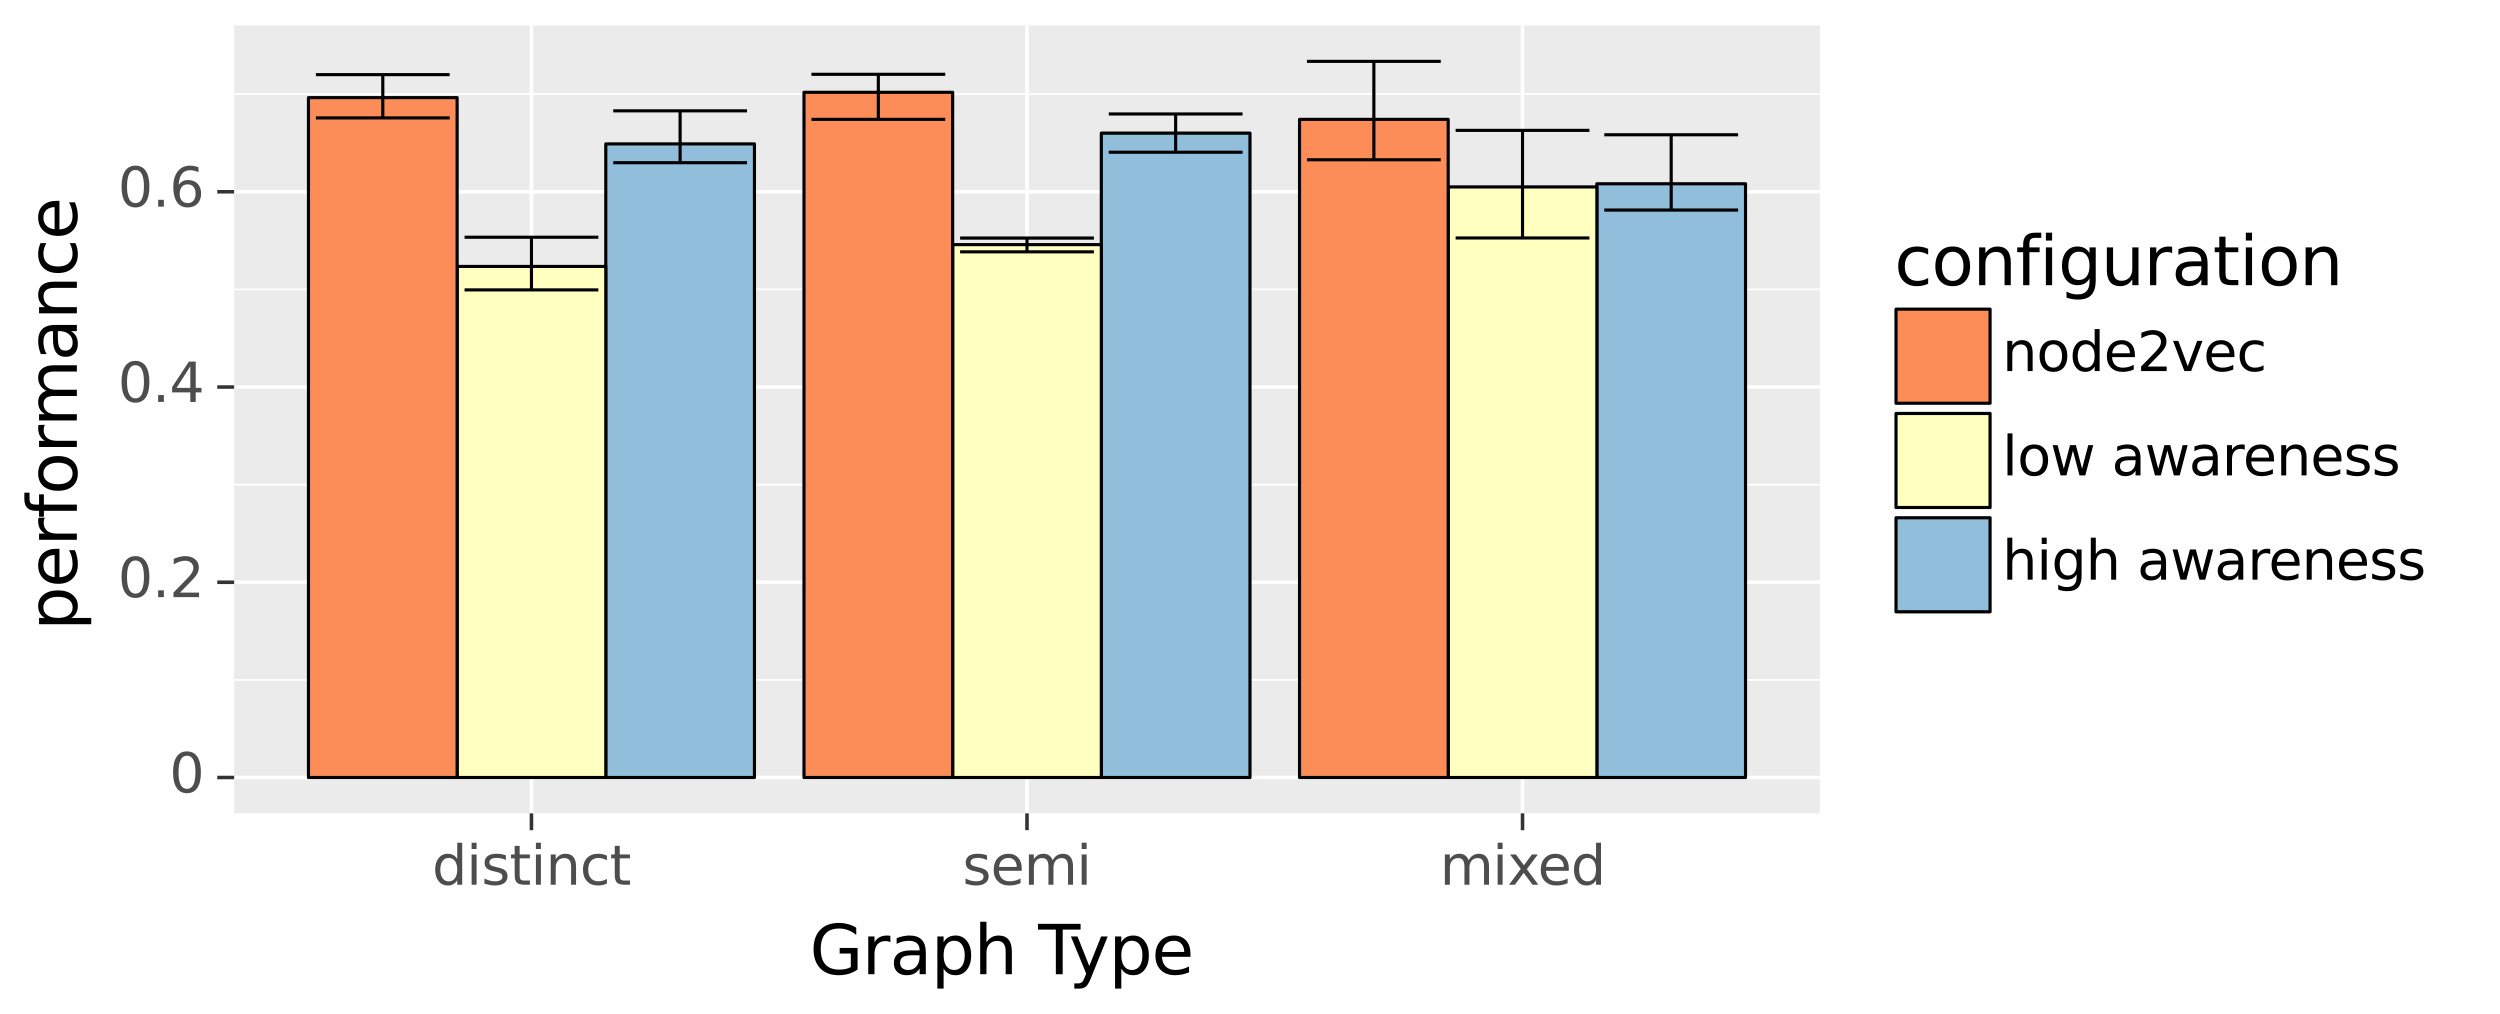 <?xml version="1.0" encoding="utf-8" standalone="no"?>
<!DOCTYPE svg PUBLIC "-//W3C//DTD SVG 1.1//EN"
  "http://www.w3.org/Graphics/SVG/1.1/DTD/svg11.dtd">
<svg xmlns:xlink="http://www.w3.org/1999/xlink" width="703.782pt" height="285.409pt" viewBox="0 0 703.782 285.409" xmlns="http://www.w3.org/2000/svg" version="1.1">
 <rect x="0" y="0" width="703.782" height="285.409" fill="#808080" stroke="none"/>
 <defs>
  <style type="text/css">*{stroke-linejoin: round; stroke-linecap: butt}</style>
 </defs>
 <g id="figure_1">
  <g id="patch_1">
   <path d="M 0 285.409 
L 703.782 285.409 
L 703.782 0 
L 0 0 
z
" style="fill: #ffffff; stroke: #ffffff; stroke-linejoin: miter"/>
  </g>
  <g id="axes_1">
   <g id="patch_2">
    <path d="M 65.911 228.96 
L 512.311 228.96 
L 512.311 7.2 
L 65.911 7.2 
z
" style="fill: #ebebeb"/>
   </g>
   <g id="matplotlib.axis_1">
    <g id="xtick_1">
     <g id="line2d_1">
      <path d="M 149.611 228.96 
L 149.611 7.2 
" clip-path="url(#pcf7d9a1308)" style="fill: none; stroke: #ffffff"/>
     </g>
     <g id="line2d_2">
      <path d="M 149.611 228.96 
" style="fill: none; stroke: #000000; stroke-width: 1.5"/>
      <defs>
       <path id="mbfbba493c4" d="M 0 0 
L 0 4.75 
" style="stroke: #333333"/>
      </defs>
      <g>
       <use xlink:href="#mbfbba493c4" x="149.611" y="228.96" style="stroke: #333333"/>
      </g>
     </g>
     <g id="text_1">
      <!-- distinct -->
      <g style="fill: #4d4d4d" transform="translate(121.65 249.06) scale(0.152 -0.152)">
       <defs>
        <path id="DejaVuSans-64" d="M 2906 2969 
L 2906 4863 
L 3481 4863 
L 3481 0 
L 2906 0 
L 2906 525 
Q 2725 213 2448 61 
Q 2172 -91 1784 -91 
Q 1150 -91 751 415 
Q 353 922 353 1747 
Q 353 2572 751 3078 
Q 1150 3584 1784 3584 
Q 2172 3584 2448 3432 
Q 2725 3281 2906 2969 
z
M 947 1747 
Q 947 1113 1208 752 
Q 1469 391 1925 391 
Q 2381 391 2643 752 
Q 2906 1113 2906 1747 
Q 2906 2381 2643 2742 
Q 2381 3103 1925 3103 
Q 1469 3103 1208 2742 
Q 947 2381 947 1747 
z
" transform="scale(0.016)"/>
        <path id="DejaVuSans-69" d="M 603 3500 
L 1178 3500 
L 1178 0 
L 603 0 
L 603 3500 
z
M 603 4863 
L 1178 4863 
L 1178 4134 
L 603 4134 
L 603 4863 
z
" transform="scale(0.016)"/>
        <path id="DejaVuSans-73" d="M 2834 3397 
L 2834 2853 
Q 2591 2978 2328 3040 
Q 2066 3103 1784 3103 
Q 1356 3103 1142 2972 
Q 928 2841 928 2578 
Q 928 2378 1081 2264 
Q 1234 2150 1697 2047 
L 1894 2003 
Q 2506 1872 2764 1633 
Q 3022 1394 3022 966 
Q 3022 478 2636 193 
Q 2250 -91 1575 -91 
Q 1294 -91 989 -36 
Q 684 19 347 128 
L 347 722 
Q 666 556 975 473 
Q 1284 391 1588 391 
Q 1994 391 2212 530 
Q 2431 669 2431 922 
Q 2431 1156 2273 1281 
Q 2116 1406 1581 1522 
L 1381 1569 
Q 847 1681 609 1914 
Q 372 2147 372 2553 
Q 372 3047 722 3315 
Q 1072 3584 1716 3584 
Q 2034 3584 2315 3537 
Q 2597 3491 2834 3397 
z
" transform="scale(0.016)"/>
        <path id="DejaVuSans-74" d="M 1172 4494 
L 1172 3500 
L 2356 3500 
L 2356 3053 
L 1172 3053 
L 1172 1153 
Q 1172 725 1289 603 
Q 1406 481 1766 481 
L 2356 481 
L 2356 0 
L 1766 0 
Q 1100 0 847 248 
Q 594 497 594 1153 
L 594 3053 
L 172 3053 
L 172 3500 
L 594 3500 
L 594 4494 
L 1172 4494 
z
" transform="scale(0.016)"/>
        <path id="DejaVuSans-6e" d="M 3513 2113 
L 3513 0 
L 2938 0 
L 2938 2094 
Q 2938 2591 2744 2837 
Q 2550 3084 2163 3084 
Q 1697 3084 1428 2787 
Q 1159 2491 1159 1978 
L 1159 0 
L 581 0 
L 581 3500 
L 1159 3500 
L 1159 2956 
Q 1366 3272 1645 3428 
Q 1925 3584 2291 3584 
Q 2894 3584 3203 3211 
Q 3513 2838 3513 2113 
z
" transform="scale(0.016)"/>
        <path id="DejaVuSans-63" d="M 3122 3366 
L 3122 2828 
Q 2878 2963 2633 3030 
Q 2388 3097 2138 3097 
Q 1578 3097 1268 2742 
Q 959 2388 959 1747 
Q 959 1106 1268 751 
Q 1578 397 2138 397 
Q 2388 397 2633 464 
Q 2878 531 3122 666 
L 3122 134 
Q 2881 22 2623 -34 
Q 2366 -91 2075 -91 
Q 1284 -91 818 406 
Q 353 903 353 1747 
Q 353 2603 823 3093 
Q 1294 3584 2113 3584 
Q 2378 3584 2631 3529 
Q 2884 3475 3122 3366 
z
" transform="scale(0.016)"/>
       </defs>
       <use xlink:href="#DejaVuSans-64"/>
       <use xlink:href="#DejaVuSans-69" x="63.477"/>
       <use xlink:href="#DejaVuSans-73" x="91.26"/>
       <use xlink:href="#DejaVuSans-74" x="143.359"/>
       <use xlink:href="#DejaVuSans-69" x="182.568"/>
       <use xlink:href="#DejaVuSans-6e" x="210.352"/>
       <use xlink:href="#DejaVuSans-63" x="273.73"/>
       <use xlink:href="#DejaVuSans-74" x="328.711"/>
      </g>
     </g>
    </g>
    <g id="xtick_2">
     <g id="line2d_3">
      <path d="M 289.111 228.96 
L 289.111 7.2 
" clip-path="url(#pcf7d9a1308)" style="fill: none; stroke: #ffffff"/>
     </g>
     <g id="line2d_4">
      <path d="M 289.111 228.96 
" style="fill: none; stroke: #000000; stroke-width: 1.5"/>
      <g>
       <use xlink:href="#mbfbba493c4" x="289.111" y="228.96" style="stroke: #333333"/>
      </g>
     </g>
     <g id="text_2">
      <!-- semi -->
      <g style="fill: #4d4d4d" transform="translate(270.961 249.06) scale(0.152 -0.152)">
       <defs>
        <path id="DejaVuSans-65" d="M 3597 1894 
L 3597 1613 
L 953 1613 
Q 991 1019 1311 708 
Q 1631 397 2203 397 
Q 2534 397 2845 478 
Q 3156 559 3463 722 
L 3463 178 
Q 3153 47 2828 -22 
Q 2503 -91 2169 -91 
Q 1331 -91 842 396 
Q 353 884 353 1716 
Q 353 2575 817 3079 
Q 1281 3584 2069 3584 
Q 2775 3584 3186 3129 
Q 3597 2675 3597 1894 
z
M 3022 2063 
Q 3016 2534 2758 2815 
Q 2500 3097 2075 3097 
Q 1594 3097 1305 2825 
Q 1016 2553 972 2059 
L 3022 2063 
z
" transform="scale(0.016)"/>
        <path id="DejaVuSans-6d" d="M 3328 2828 
Q 3544 3216 3844 3400 
Q 4144 3584 4550 3584 
Q 5097 3584 5394 3201 
Q 5691 2819 5691 2113 
L 5691 0 
L 5113 0 
L 5113 2094 
Q 5113 2597 4934 2840 
Q 4756 3084 4391 3084 
Q 3944 3084 3684 2787 
Q 3425 2491 3425 1978 
L 3425 0 
L 2847 0 
L 2847 2094 
Q 2847 2600 2669 2842 
Q 2491 3084 2119 3084 
Q 1678 3084 1418 2786 
Q 1159 2488 1159 1978 
L 1159 0 
L 581 0 
L 581 3500 
L 1159 3500 
L 1159 2956 
Q 1356 3278 1631 3431 
Q 1906 3584 2284 3584 
Q 2666 3584 2933 3390 
Q 3200 3197 3328 2828 
z
" transform="scale(0.016)"/>
       </defs>
       <use xlink:href="#DejaVuSans-73"/>
       <use xlink:href="#DejaVuSans-65" x="52.1"/>
       <use xlink:href="#DejaVuSans-6d" x="113.623"/>
       <use xlink:href="#DejaVuSans-69" x="211.035"/>
      </g>
     </g>
    </g>
    <g id="xtick_3">
     <g id="line2d_5">
      <path d="M 428.611 228.96 
L 428.611 7.2 
" clip-path="url(#pcf7d9a1308)" style="fill: none; stroke: #ffffff"/>
     </g>
     <g id="line2d_6">
      <path d="M 428.611 228.96 
" style="fill: none; stroke: #000000; stroke-width: 1.5"/>
      <g>
       <use xlink:href="#mbfbba493c4" x="428.611" y="228.96" style="stroke: #333333"/>
      </g>
     </g>
     <g id="text_3">
      <!-- mixed -->
      <g style="fill: #4d4d4d" transform="translate(405.335 249.06) scale(0.152 -0.152)">
       <defs>
        <path id="DejaVuSans-78" d="M 3513 3500 
L 2247 1797 
L 3578 0 
L 2900 0 
L 1881 1375 
L 863 0 
L 184 0 
L 1544 1831 
L 300 3500 
L 978 3500 
L 1906 2253 
L 2834 3500 
L 3513 3500 
z
" transform="scale(0.016)"/>
       </defs>
       <use xlink:href="#DejaVuSans-6d"/>
       <use xlink:href="#DejaVuSans-69" x="97.412"/>
       <use xlink:href="#DejaVuSans-78" x="125.195"/>
       <use xlink:href="#DejaVuSans-65" x="181.25"/>
       <use xlink:href="#DejaVuSans-64" x="242.773"/>
      </g>
     </g>
    </g>
    <g id="text_4">
     <!-- Graph Type -->
     <g transform="translate(227.935 274.258) scale(0.19 -0.19)">
      <defs>
       <path id="DejaVuSans-47" d="M 3809 666 
L 3809 1919 
L 2778 1919 
L 2778 2438 
L 4434 2438 
L 4434 434 
Q 4069 175 3628 42 
Q 3188 -91 2688 -91 
Q 1594 -91 976 548 
Q 359 1188 359 2328 
Q 359 3472 976 4111 
Q 1594 4750 2688 4750 
Q 3144 4750 3555 4637 
Q 3966 4525 4313 4306 
L 4313 3634 
Q 3963 3931 3569 4081 
Q 3175 4231 2741 4231 
Q 1884 4231 1454 3753 
Q 1025 3275 1025 2328 
Q 1025 1384 1454 906 
Q 1884 428 2741 428 
Q 3075 428 3337 486 
Q 3600 544 3809 666 
z
" transform="scale(0.016)"/>
       <path id="DejaVuSans-72" d="M 2631 2963 
Q 2534 3019 2420 3045 
Q 2306 3072 2169 3072 
Q 1681 3072 1420 2755 
Q 1159 2438 1159 1844 
L 1159 0 
L 581 0 
L 581 3500 
L 1159 3500 
L 1159 2956 
Q 1341 3275 1631 3429 
Q 1922 3584 2338 3584 
Q 2397 3584 2469 3576 
Q 2541 3569 2628 3553 
L 2631 2963 
z
" transform="scale(0.016)"/>
       <path id="DejaVuSans-61" d="M 2194 1759 
Q 1497 1759 1228 1600 
Q 959 1441 959 1056 
Q 959 750 1161 570 
Q 1363 391 1709 391 
Q 2188 391 2477 730 
Q 2766 1069 2766 1631 
L 2766 1759 
L 2194 1759 
z
M 3341 1997 
L 3341 0 
L 2766 0 
L 2766 531 
Q 2569 213 2275 61 
Q 1981 -91 1556 -91 
Q 1019 -91 701 211 
Q 384 513 384 1019 
Q 384 1609 779 1909 
Q 1175 2209 1959 2209 
L 2766 2209 
L 2766 2266 
Q 2766 2663 2505 2880 
Q 2244 3097 1772 3097 
Q 1472 3097 1187 3025 
Q 903 2953 641 2809 
L 641 3341 
Q 956 3463 1253 3523 
Q 1550 3584 1831 3584 
Q 2591 3584 2966 3190 
Q 3341 2797 3341 1997 
z
" transform="scale(0.016)"/>
       <path id="DejaVuSans-70" d="M 1159 525 
L 1159 -1331 
L 581 -1331 
L 581 3500 
L 1159 3500 
L 1159 2969 
Q 1341 3281 1617 3432 
Q 1894 3584 2278 3584 
Q 2916 3584 3314 3078 
Q 3713 2572 3713 1747 
Q 3713 922 3314 415 
Q 2916 -91 2278 -91 
Q 1894 -91 1617 61 
Q 1341 213 1159 525 
z
M 3116 1747 
Q 3116 2381 2855 2742 
Q 2594 3103 2138 3103 
Q 1681 3103 1420 2742 
Q 1159 2381 1159 1747 
Q 1159 1113 1420 752 
Q 1681 391 2138 391 
Q 2594 391 2855 752 
Q 3116 1113 3116 1747 
z
" transform="scale(0.016)"/>
       <path id="DejaVuSans-68" d="M 3513 2113 
L 3513 0 
L 2938 0 
L 2938 2094 
Q 2938 2591 2744 2837 
Q 2550 3084 2163 3084 
Q 1697 3084 1428 2787 
Q 1159 2491 1159 1978 
L 1159 0 
L 581 0 
L 581 4863 
L 1159 4863 
L 1159 2956 
Q 1366 3272 1645 3428 
Q 1925 3584 2291 3584 
Q 2894 3584 3203 3211 
Q 3513 2838 3513 2113 
z
" transform="scale(0.016)"/>
       <path id="DejaVuSans-20" transform="scale(0.016)"/>
       <path id="DejaVuSans-54" d="M -19 4666 
L 3928 4666 
L 3928 4134 
L 2272 4134 
L 2272 0 
L 1638 0 
L 1638 4134 
L -19 4134 
L -19 4666 
z
" transform="scale(0.016)"/>
       <path id="DejaVuSans-79" d="M 2059 -325 
Q 1816 -950 1584 -1140 
Q 1353 -1331 966 -1331 
L 506 -1331 
L 506 -850 
L 844 -850 
Q 1081 -850 1212 -737 
Q 1344 -625 1503 -206 
L 1606 56 
L 191 3500 
L 800 3500 
L 1894 763 
L 2988 3500 
L 3597 3500 
L 2059 -325 
z
" transform="scale(0.016)"/>
      </defs>
      <use xlink:href="#DejaVuSans-47"/>
      <use xlink:href="#DejaVuSans-72" x="77.49"/>
      <use xlink:href="#DejaVuSans-61" x="118.604"/>
      <use xlink:href="#DejaVuSans-70" x="179.883"/>
      <use xlink:href="#DejaVuSans-68" x="243.359"/>
      <use xlink:href="#DejaVuSans-20" x="306.738"/>
      <use xlink:href="#DejaVuSans-54" x="338.525"/>
      <use xlink:href="#DejaVuSans-79" x="383.984"/>
      <use xlink:href="#DejaVuSans-70" x="443.164"/>
      <use xlink:href="#DejaVuSans-65" x="506.641"/>
     </g>
    </g>
   </g>
   <g id="matplotlib.axis_2">
    <g id="ytick_1">
     <g id="line2d_7">
      <path d="M 65.911 218.88 
L 512.311 218.88 
" clip-path="url(#pcf7d9a1308)" style="fill: none; stroke: #ffffff"/>
     </g>
     <g id="line2d_8">
      <path d="M 65.911 218.88 
" style="fill: none; stroke: #000000; stroke-width: 1.5"/>
      <defs>
       <path id="m25da3d58f7" d="M 0 0 
L -4.75 0 
" style="stroke: #333333"/>
      </defs>
      <g>
       <use xlink:href="#m25da3d58f7" x="65.911" y="218.88" style="stroke: #333333"/>
      </g>
     </g>
     <g id="text_5">
      <!-- 0 -->
      <g style="fill: #4d4d4d" transform="translate(47.69 223.074) scale(0.152 -0.152)">
       <defs>
        <path id="DejaVuSans-30" d="M 2034 4250 
Q 1547 4250 1301 3770 
Q 1056 3291 1056 2328 
Q 1056 1369 1301 889 
Q 1547 409 2034 409 
Q 2525 409 2770 889 
Q 3016 1369 3016 2328 
Q 3016 3291 2770 3770 
Q 2525 4250 2034 4250 
z
M 2034 4750 
Q 2819 4750 3233 4129 
Q 3647 3509 3647 2328 
Q 3647 1150 3233 529 
Q 2819 -91 2034 -91 
Q 1250 -91 836 529 
Q 422 1150 422 2328 
Q 422 3509 836 4129 
Q 1250 4750 2034 4750 
z
" transform="scale(0.016)"/>
       </defs>
       <use xlink:href="#DejaVuSans-30"/>
      </g>
     </g>
    </g>
    <g id="ytick_2">
     <g id="line2d_9">
      <path d="M 65.911 163.915 
L 512.311 163.915 
" clip-path="url(#pcf7d9a1308)" style="fill: none; stroke: #ffffff"/>
     </g>
     <g id="line2d_10">
      <path d="M 65.911 163.915 
" style="fill: none; stroke: #000000; stroke-width: 1.5"/>
      <g>
       <use xlink:href="#m25da3d58f7" x="65.911" y="163.915" style="stroke: #333333"/>
      </g>
     </g>
     <g id="text_6">
      <!-- 0.2 -->
      <g style="fill: #4d4d4d" transform="translate(33.188 168.109) scale(0.152 -0.152)">
       <defs>
        <path id="DejaVuSans-2e" d="M 684 794 
L 1344 794 
L 1344 0 
L 684 0 
L 684 794 
z
" transform="scale(0.016)"/>
        <path id="DejaVuSans-32" d="M 1228 531 
L 3431 531 
L 3431 0 
L 469 0 
L 469 531 
Q 828 903 1448 1529 
Q 2069 2156 2228 2338 
Q 2531 2678 2651 2914 
Q 2772 3150 2772 3378 
Q 2772 3750 2511 3984 
Q 2250 4219 1831 4219 
Q 1534 4219 1204 4116 
Q 875 4013 500 3803 
L 500 4441 
Q 881 4594 1212 4672 
Q 1544 4750 1819 4750 
Q 2544 4750 2975 4387 
Q 3406 4025 3406 3419 
Q 3406 3131 3298 2873 
Q 3191 2616 2906 2266 
Q 2828 2175 2409 1742 
Q 1991 1309 1228 531 
z
" transform="scale(0.016)"/>
       </defs>
       <use xlink:href="#DejaVuSans-30"/>
       <use xlink:href="#DejaVuSans-2e" x="63.623"/>
       <use xlink:href="#DejaVuSans-32" x="95.41"/>
      </g>
     </g>
    </g>
    <g id="ytick_3">
     <g id="line2d_11">
      <path d="M 65.911 108.949 
L 512.311 108.949 
" clip-path="url(#pcf7d9a1308)" style="fill: none; stroke: #ffffff"/>
     </g>
     <g id="line2d_12">
      <path d="M 65.911 108.949 
" style="fill: none; stroke: #000000; stroke-width: 1.5"/>
      <g>
       <use xlink:href="#m25da3d58f7" x="65.911" y="108.949" style="stroke: #333333"/>
      </g>
     </g>
     <g id="text_7">
      <!-- 0.4 -->
      <g style="fill: #4d4d4d" transform="translate(33.188 113.143) scale(0.152 -0.152)">
       <defs>
        <path id="DejaVuSans-34" d="M 2419 4116 
L 825 1625 
L 2419 1625 
L 2419 4116 
z
M 2253 4666 
L 3047 4666 
L 3047 1625 
L 3713 1625 
L 3713 1100 
L 3047 1100 
L 3047 0 
L 2419 0 
L 2419 1100 
L 313 1100 
L 313 1709 
L 2253 4666 
z
" transform="scale(0.016)"/>
       </defs>
       <use xlink:href="#DejaVuSans-30"/>
       <use xlink:href="#DejaVuSans-2e" x="63.623"/>
       <use xlink:href="#DejaVuSans-34" x="95.41"/>
      </g>
     </g>
    </g>
    <g id="ytick_4">
     <g id="line2d_13">
      <path d="M 65.911 53.984 
L 512.311 53.984 
" clip-path="url(#pcf7d9a1308)" style="fill: none; stroke: #ffffff"/>
     </g>
     <g id="line2d_14">
      <path d="M 65.911 53.984 
" style="fill: none; stroke: #000000; stroke-width: 1.5"/>
      <g>
       <use xlink:href="#m25da3d58f7" x="65.911" y="53.984" style="stroke: #333333"/>
      </g>
     </g>
     <g id="text_8">
      <!-- 0.6 -->
      <g style="fill: #4d4d4d" transform="translate(33.188 58.178) scale(0.152 -0.152)">
       <defs>
        <path id="DejaVuSans-36" d="M 2113 2584 
Q 1688 2584 1439 2293 
Q 1191 2003 1191 1497 
Q 1191 994 1439 701 
Q 1688 409 2113 409 
Q 2538 409 2786 701 
Q 3034 994 3034 1497 
Q 3034 2003 2786 2293 
Q 2538 2584 2113 2584 
z
M 3366 4563 
L 3366 3988 
Q 3128 4100 2886 4159 
Q 2644 4219 2406 4219 
Q 1781 4219 1451 3797 
Q 1122 3375 1075 2522 
Q 1259 2794 1537 2939 
Q 1816 3084 2150 3084 
Q 2853 3084 3261 2657 
Q 3669 2231 3669 1497 
Q 3669 778 3244 343 
Q 2819 -91 2113 -91 
Q 1303 -91 875 529 
Q 447 1150 447 2328 
Q 447 3434 972 4092 
Q 1497 4750 2381 4750 
Q 2619 4750 2861 4703 
Q 3103 4656 3366 4563 
z
" transform="scale(0.016)"/>
       </defs>
       <use xlink:href="#DejaVuSans-30"/>
       <use xlink:href="#DejaVuSans-2e" x="63.623"/>
       <use xlink:href="#DejaVuSans-36" x="95.41"/>
      </g>
     </g>
    </g>
    <g id="ytick_5">
     <g id="line2d_15">
      <path d="M 65.911 191.397 
L 512.311 191.397 
" clip-path="url(#pcf7d9a1308)" style="fill: none; stroke: #ffffff; stroke-width: 0.5"/>
     </g>
    </g>
    <g id="ytick_6">
     <g id="line2d_16">
      <path d="M 65.911 136.432 
L 512.311 136.432 
" clip-path="url(#pcf7d9a1308)" style="fill: none; stroke: #ffffff; stroke-width: 0.5"/>
     </g>
    </g>
    <g id="ytick_7">
     <g id="line2d_17">
      <path d="M 65.911 81.466 
L 512.311 81.466 
" clip-path="url(#pcf7d9a1308)" style="fill: none; stroke: #ffffff; stroke-width: 0.5"/>
     </g>
    </g>
    <g id="ytick_8">
     <g id="line2d_18">
      <path d="M 65.911 26.501 
L 512.311 26.501 
" clip-path="url(#pcf7d9a1308)" style="fill: none; stroke: #ffffff; stroke-width: 0.5"/>
     </g>
    </g>
    <g id="text_9">
     <!-- performance -->
     <g transform="translate(21.637 177.483) rotate(-90) scale(0.19 -0.19)">
      <defs>
       <path id="DejaVuSans-66" d="M 2375 4863 
L 2375 4384 
L 1825 4384 
Q 1516 4384 1395 4259 
Q 1275 4134 1275 3809 
L 1275 3500 
L 2222 3500 
L 2222 3053 
L 1275 3053 
L 1275 0 
L 697 0 
L 697 3053 
L 147 3053 
L 147 3500 
L 697 3500 
L 697 3744 
Q 697 4328 969 4595 
Q 1241 4863 1831 4863 
L 2375 4863 
z
" transform="scale(0.016)"/>
       <path id="DejaVuSans-6f" d="M 1959 3097 
Q 1497 3097 1228 2736 
Q 959 2375 959 1747 
Q 959 1119 1226 758 
Q 1494 397 1959 397 
Q 2419 397 2687 759 
Q 2956 1122 2956 1747 
Q 2956 2369 2687 2733 
Q 2419 3097 1959 3097 
z
M 1959 3584 
Q 2709 3584 3137 3096 
Q 3566 2609 3566 1747 
Q 3566 888 3137 398 
Q 2709 -91 1959 -91 
Q 1206 -91 779 398 
Q 353 888 353 1747 
Q 353 2609 779 3096 
Q 1206 3584 1959 3584 
z
" transform="scale(0.016)"/>
      </defs>
      <use xlink:href="#DejaVuSans-70"/>
      <use xlink:href="#DejaVuSans-65" x="63.477"/>
      <use xlink:href="#DejaVuSans-72" x="125"/>
      <use xlink:href="#DejaVuSans-66" x="166.113"/>
      <use xlink:href="#DejaVuSans-6f" x="201.318"/>
      <use xlink:href="#DejaVuSans-72" x="262.5"/>
      <use xlink:href="#DejaVuSans-6d" x="301.863"/>
      <use xlink:href="#DejaVuSans-61" x="399.275"/>
      <use xlink:href="#DejaVuSans-6e" x="460.555"/>
      <use xlink:href="#DejaVuSans-63" x="523.934"/>
      <use xlink:href="#DejaVuSans-65" x="578.914"/>
     </g>
    </g>
   </g>
   <g id="PolyCollection_1">
    <path d="M 170.536 218.88 
L 170.536 40.513 
L 212.386 40.513 
L 212.386 218.88 
z
" clip-path="url(#pcf7d9a1308)" style="fill: #91bfdb; stroke: #000000; stroke-width: 0.886"/>
    <path d="M 128.686 218.88 
L 128.686 75.003 
L 170.536 75.003 
L 170.536 218.88 
z
" clip-path="url(#pcf7d9a1308)" style="fill: #ffffbf; stroke: #000000; stroke-width: 0.886"/>
    <path d="M 86.836 218.88 
L 86.836 27.482 
L 128.686 27.482 
L 128.686 218.88 
z
" clip-path="url(#pcf7d9a1308)" style="fill: #fc8d59; stroke: #000000; stroke-width: 0.886"/>
    <path d="M 310.036 218.88 
L 310.036 37.48 
L 351.886 37.48 
L 351.886 218.88 
z
" clip-path="url(#pcf7d9a1308)" style="fill: #91bfdb; stroke: #000000; stroke-width: 0.886"/>
    <path d="M 268.186 218.88 
L 268.186 68.873 
L 310.036 68.873 
L 310.036 218.88 
z
" clip-path="url(#pcf7d9a1308)" style="fill: #ffffbf; stroke: #000000; stroke-width: 0.886"/>
    <path d="M 226.336 218.88 
L 226.336 25.985 
L 268.186 25.985 
L 268.186 218.88 
z
" clip-path="url(#pcf7d9a1308)" style="fill: #fc8d59; stroke: #000000; stroke-width: 0.886"/>
    <path d="M 449.536 218.88 
L 449.536 51.729 
L 491.386 51.729 
L 491.386 218.88 
z
" clip-path="url(#pcf7d9a1308)" style="fill: #91bfdb; stroke: #000000; stroke-width: 0.886"/>
    <path d="M 407.686 218.88 
L 407.686 52.622 
L 449.536 52.622 
L 449.536 218.88 
z
" clip-path="url(#pcf7d9a1308)" style="fill: #ffffbf; stroke: #000000; stroke-width: 0.886"/>
    <path d="M 365.836 218.88 
L 365.836 33.602 
L 407.686 33.602 
L 407.686 218.88 
z
" clip-path="url(#pcf7d9a1308)" style="fill: #fc8d59; stroke: #000000; stroke-width: 0.886"/>
   </g>
   <g id="LineCollection_1">
    <path d="M 88.929 33.196 
L 126.594 33.196 
" clip-path="url(#pcf7d9a1308)" style="fill: none; stroke: #000000; stroke-width: 0.886"/>
    <path d="M 130.779 81.616 
L 168.444 81.616 
" clip-path="url(#pcf7d9a1308)" style="fill: none; stroke: #000000; stroke-width: 0.886"/>
    <path d="M 172.629 45.806 
L 210.294 45.806 
" clip-path="url(#pcf7d9a1308)" style="fill: none; stroke: #000000; stroke-width: 0.886"/>
    <path d="M 88.929 21.009 
L 126.594 21.009 
" clip-path="url(#pcf7d9a1308)" style="fill: none; stroke: #000000; stroke-width: 0.886"/>
    <path d="M 130.779 66.786 
L 168.444 66.786 
" clip-path="url(#pcf7d9a1308)" style="fill: none; stroke: #000000; stroke-width: 0.886"/>
    <path d="M 172.629 31.203 
L 210.294 31.203 
" clip-path="url(#pcf7d9a1308)" style="fill: none; stroke: #000000; stroke-width: 0.886"/>
    <path d="M 107.761 21.009 
L 107.761 33.196 
" clip-path="url(#pcf7d9a1308)" style="fill: none; stroke: #000000; stroke-width: 0.886"/>
    <path d="M 149.611 66.786 
L 149.611 81.616 
" clip-path="url(#pcf7d9a1308)" style="fill: none; stroke: #000000; stroke-width: 0.886"/>
    <path d="M 191.461 31.203 
L 191.461 45.806 
" clip-path="url(#pcf7d9a1308)" style="fill: none; stroke: #000000; stroke-width: 0.886"/>
   </g>
   <g id="LineCollection_2">
    <path d="M 228.429 33.599 
L 266.094 33.599 
" clip-path="url(#pcf7d9a1308)" style="fill: none; stroke: #000000; stroke-width: 0.886"/>
    <path d="M 270.279 70.899 
L 307.944 70.899 
" clip-path="url(#pcf7d9a1308)" style="fill: none; stroke: #000000; stroke-width: 0.886"/>
    <path d="M 312.129 42.849 
L 349.794 42.849 
" clip-path="url(#pcf7d9a1308)" style="fill: none; stroke: #000000; stroke-width: 0.886"/>
    <path d="M 228.429 20.91 
L 266.094 20.91 
" clip-path="url(#pcf7d9a1308)" style="fill: none; stroke: #000000; stroke-width: 0.886"/>
    <path d="M 270.279 67.02 
L 307.944 67.02 
" clip-path="url(#pcf7d9a1308)" style="fill: none; stroke: #000000; stroke-width: 0.886"/>
    <path d="M 312.129 32.088 
L 349.794 32.088 
" clip-path="url(#pcf7d9a1308)" style="fill: none; stroke: #000000; stroke-width: 0.886"/>
    <path d="M 247.261 20.91 
L 247.261 33.599 
" clip-path="url(#pcf7d9a1308)" style="fill: none; stroke: #000000; stroke-width: 0.886"/>
    <path d="M 289.111 67.02 
L 289.111 70.899 
" clip-path="url(#pcf7d9a1308)" style="fill: none; stroke: #000000; stroke-width: 0.886"/>
    <path d="M 330.961 32.088 
L 330.961 42.849 
" clip-path="url(#pcf7d9a1308)" style="fill: none; stroke: #000000; stroke-width: 0.886"/>
   </g>
   <g id="LineCollection_3">
    <path d="M 367.929 44.972 
L 405.594 44.972 
" clip-path="url(#pcf7d9a1308)" style="fill: none; stroke: #000000; stroke-width: 0.886"/>
    <path d="M 409.779 66.99 
L 447.444 66.99 
" clip-path="url(#pcf7d9a1308)" style="fill: none; stroke: #000000; stroke-width: 0.886"/>
    <path d="M 451.629 59.137 
L 489.294 59.137 
" clip-path="url(#pcf7d9a1308)" style="fill: none; stroke: #000000; stroke-width: 0.886"/>
    <path d="M 367.929 17.28 
L 405.594 17.28 
" clip-path="url(#pcf7d9a1308)" style="fill: none; stroke: #000000; stroke-width: 0.886"/>
    <path d="M 409.779 36.702 
L 447.444 36.702 
" clip-path="url(#pcf7d9a1308)" style="fill: none; stroke: #000000; stroke-width: 0.886"/>
    <path d="M 451.629 37.94 
L 489.294 37.94 
" clip-path="url(#pcf7d9a1308)" style="fill: none; stroke: #000000; stroke-width: 0.886"/>
    <path d="M 386.761 17.28 
L 386.761 44.972 
" clip-path="url(#pcf7d9a1308)" style="fill: none; stroke: #000000; stroke-width: 0.886"/>
    <path d="M 428.611 36.702 
L 428.611 66.99 
" clip-path="url(#pcf7d9a1308)" style="fill: none; stroke: #000000; stroke-width: 0.886"/>
    <path d="M 470.461 37.94 
L 470.461 59.137 
" clip-path="url(#pcf7d9a1308)" style="fill: none; stroke: #000000; stroke-width: 0.886"/>
   </g>
   <g id="patch_3">
    <path d="M 519.511 186.474 
L 696.582 186.474 
L 696.582 46.806 
L 519.511 46.806 
z
" style="fill: #ffffff"/>
   </g>
   <g id="text_10">
    <!-- configuration -->
    <g transform="translate(533.311 80.286) scale(0.19 -0.19)">
     <defs>
      <path id="DejaVuSans-67" d="M 2906 1791 
Q 2906 2416 2648 2759 
Q 2391 3103 1925 3103 
Q 1463 3103 1205 2759 
Q 947 2416 947 1791 
Q 947 1169 1205 825 
Q 1463 481 1925 481 
Q 2391 481 2648 825 
Q 2906 1169 2906 1791 
z
M 3481 434 
Q 3481 -459 3084 -895 
Q 2688 -1331 1869 -1331 
Q 1566 -1331 1297 -1286 
Q 1028 -1241 775 -1147 
L 775 -588 
Q 1028 -725 1275 -790 
Q 1522 -856 1778 -856 
Q 2344 -856 2625 -561 
Q 2906 -266 2906 331 
L 2906 616 
Q 2728 306 2450 153 
Q 2172 0 1784 0 
Q 1141 0 747 490 
Q 353 981 353 1791 
Q 353 2603 747 3093 
Q 1141 3584 1784 3584 
Q 2172 3584 2450 3431 
Q 2728 3278 2906 2969 
L 2906 3500 
L 3481 3500 
L 3481 434 
z
" transform="scale(0.016)"/>
      <path id="DejaVuSans-75" d="M 544 1381 
L 544 3500 
L 1119 3500 
L 1119 1403 
Q 1119 906 1312 657 
Q 1506 409 1894 409 
Q 2359 409 2629 706 
Q 2900 1003 2900 1516 
L 2900 3500 
L 3475 3500 
L 3475 0 
L 2900 0 
L 2900 538 
Q 2691 219 2414 64 
Q 2138 -91 1772 -91 
Q 1169 -91 856 284 
Q 544 659 544 1381 
z
M 1991 3584 
L 1991 3584 
z
" transform="scale(0.016)"/>
     </defs>
     <use xlink:href="#DejaVuSans-63"/>
     <use xlink:href="#DejaVuSans-6f" x="54.98"/>
     <use xlink:href="#DejaVuSans-6e" x="116.162"/>
     <use xlink:href="#DejaVuSans-66" x="179.541"/>
     <use xlink:href="#DejaVuSans-69" x="214.746"/>
     <use xlink:href="#DejaVuSans-67" x="242.529"/>
     <use xlink:href="#DejaVuSans-75" x="306.006"/>
     <use xlink:href="#DejaVuSans-72" x="369.385"/>
     <use xlink:href="#DejaVuSans-61" x="410.498"/>
     <use xlink:href="#DejaVuSans-74" x="471.777"/>
     <use xlink:href="#DejaVuSans-69" x="510.986"/>
     <use xlink:href="#DejaVuSans-6f" x="538.77"/>
     <use xlink:href="#DejaVuSans-6e" x="599.951"/>
    </g>
   </g>
   <g id="patch_4">
    <path d="M 533.311 113.954 
L 560.671 113.954 
L 560.671 86.594 
L 533.311 86.594 
z
" clip-path="url(#p0fd2e7f775)" style="fill: #f2f2f2"/>
   </g>
   <g id="patch_5">
    <path d="M 533.754 113.511 
L 560.228 113.511 
L 560.228 87.037 
L 533.754 87.037 
z
" clip-path="url(#p0fd2e7f775)" style="fill: #fc8d59; stroke: #000000; stroke-width: 0.886; stroke-linejoin: miter; stroke-linecap: square"/>
   </g>
   <g id="text_11">
    <!-- node2vec -->
    <g transform="translate(563.671 104.468) scale(0.152 -0.152)">
     <defs>
      <path id="DejaVuSans-76" d="M 191 3500 
L 800 3500 
L 1894 563 
L 2988 3500 
L 3597 3500 
L 2284 0 
L 1503 0 
L 191 3500 
z
" transform="scale(0.016)"/>
     </defs>
     <use xlink:href="#DejaVuSans-6e"/>
     <use xlink:href="#DejaVuSans-6f" x="63.379"/>
     <use xlink:href="#DejaVuSans-64" x="124.561"/>
     <use xlink:href="#DejaVuSans-65" x="188.037"/>
     <use xlink:href="#DejaVuSans-32" x="249.561"/>
     <use xlink:href="#DejaVuSans-76" x="313.184"/>
     <use xlink:href="#DejaVuSans-65" x="372.363"/>
     <use xlink:href="#DejaVuSans-63" x="433.887"/>
    </g>
   </g>
   <g id="patch_6">
    <path d="M 533.311 143.314 
L 560.671 143.314 
L 560.671 115.954 
L 533.311 115.954 
z
" clip-path="url(#p64378f107c)" style="fill: #f2f2f2"/>
   </g>
   <g id="patch_7">
    <path d="M 533.754 142.871 
L 560.228 142.871 
L 560.228 116.397 
L 533.754 116.397 
z
" clip-path="url(#p64378f107c)" style="fill: #ffffbf; stroke: #000000; stroke-width: 0.886; stroke-linejoin: miter; stroke-linecap: square"/>
   </g>
   <g id="text_12">
    <!-- low awareness -->
    <g transform="translate(563.671 133.828) scale(0.152 -0.152)">
     <defs>
      <path id="DejaVuSans-6c" d="M 603 4863 
L 1178 4863 
L 1178 0 
L 603 0 
L 603 4863 
z
" transform="scale(0.016)"/>
      <path id="DejaVuSans-77" d="M 269 3500 
L 844 3500 
L 1563 769 
L 2278 3500 
L 2956 3500 
L 3675 769 
L 4391 3500 
L 4966 3500 
L 4050 0 
L 3372 0 
L 2619 2869 
L 1863 0 
L 1184 0 
L 269 3500 
z
" transform="scale(0.016)"/>
     </defs>
     <use xlink:href="#DejaVuSans-6c"/>
     <use xlink:href="#DejaVuSans-6f" x="27.783"/>
     <use xlink:href="#DejaVuSans-77" x="88.965"/>
     <use xlink:href="#DejaVuSans-20" x="170.752"/>
     <use xlink:href="#DejaVuSans-61" x="202.539"/>
     <use xlink:href="#DejaVuSans-77" x="263.818"/>
     <use xlink:href="#DejaVuSans-61" x="345.605"/>
     <use xlink:href="#DejaVuSans-72" x="406.885"/>
     <use xlink:href="#DejaVuSans-65" x="445.748"/>
     <use xlink:href="#DejaVuSans-6e" x="507.271"/>
     <use xlink:href="#DejaVuSans-65" x="570.65"/>
     <use xlink:href="#DejaVuSans-73" x="632.174"/>
     <use xlink:href="#DejaVuSans-73" x="684.273"/>
    </g>
   </g>
   <g id="patch_8">
    <path d="M 533.311 172.674 
L 560.671 172.674 
L 560.671 145.314 
L 533.311 145.314 
z
" clip-path="url(#p0b1fcbd7b1)" style="fill: #f2f2f2"/>
   </g>
   <g id="patch_9">
    <path d="M 533.754 172.231 
L 560.228 172.231 
L 560.228 145.757 
L 533.754 145.757 
z
" clip-path="url(#p0b1fcbd7b1)" style="fill: #91bfdb; stroke: #000000; stroke-width: 0.886; stroke-linejoin: miter; stroke-linecap: square"/>
   </g>
   <g id="text_13">
    <!-- high awareness -->
    <g transform="translate(563.671 163.188) scale(0.152 -0.152)">
     <use xlink:href="#DejaVuSans-68"/>
     <use xlink:href="#DejaVuSans-69" x="63.379"/>
     <use xlink:href="#DejaVuSans-67" x="91.162"/>
     <use xlink:href="#DejaVuSans-68" x="154.639"/>
     <use xlink:href="#DejaVuSans-20" x="218.018"/>
     <use xlink:href="#DejaVuSans-61" x="249.805"/>
     <use xlink:href="#DejaVuSans-77" x="311.084"/>
     <use xlink:href="#DejaVuSans-61" x="392.871"/>
     <use xlink:href="#DejaVuSans-72" x="454.15"/>
     <use xlink:href="#DejaVuSans-65" x="493.014"/>
     <use xlink:href="#DejaVuSans-6e" x="554.537"/>
     <use xlink:href="#DejaVuSans-65" x="617.916"/>
     <use xlink:href="#DejaVuSans-73" x="679.439"/>
     <use xlink:href="#DejaVuSans-73" x="731.539"/>
    </g>
   </g>
  </g>
 </g>
 <defs>
  <clipPath id="pcf7d9a1308">
   <rect x="65.911" y="7.2" width="446.4" height="221.76"/>
  </clipPath>
  <clipPath id="p0fd2e7f775">
   <path d="M 533.311 113.954 
L 533.311 86.594 
L 560.671 86.594 
L 560.671 113.954 
"/>
  </clipPath>
  <clipPath id="p64378f107c">
   <path d="M 533.311 143.314 
L 533.311 115.954 
L 560.671 115.954 
L 560.671 143.314 
"/>
  </clipPath>
  <clipPath id="p0b1fcbd7b1">
   <path d="M 533.311 172.674 
L 533.311 145.314 
L 560.671 145.314 
L 560.671 172.674 
"/>
  </clipPath>
 </defs>
</svg>
